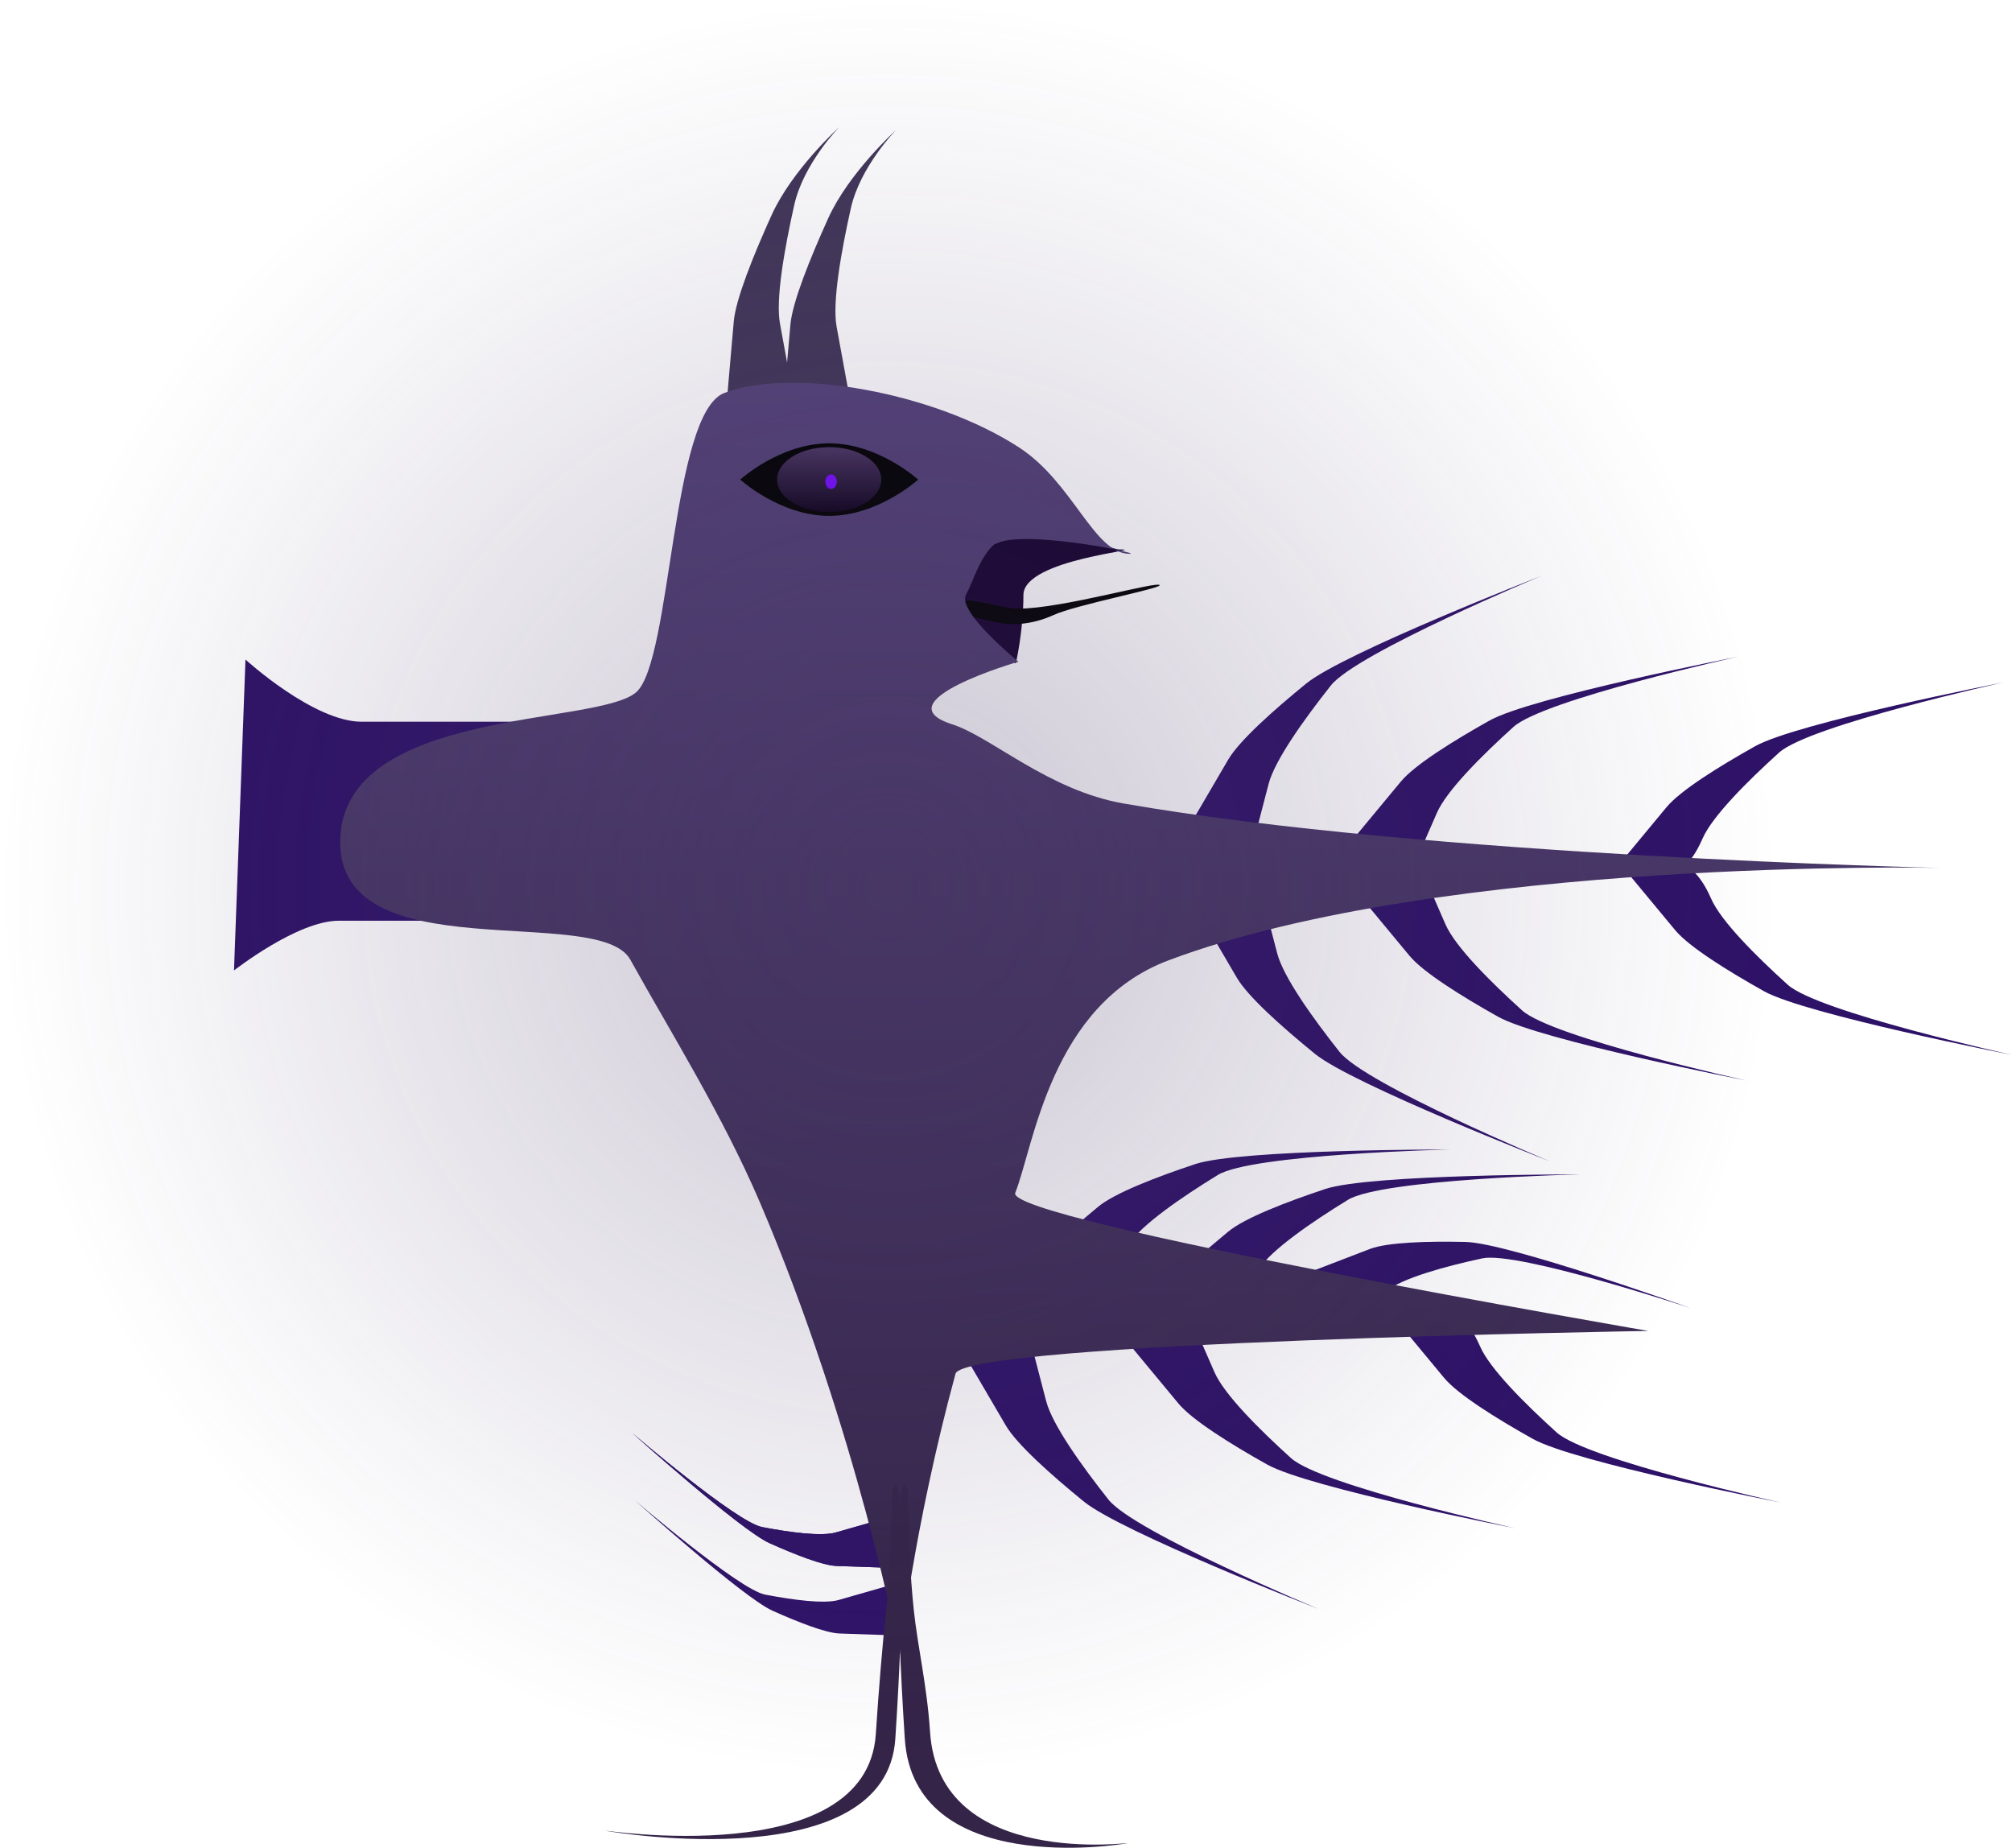 <svg version="1.1" xmlns="http://www.w3.org/2000/svg" xmlns:xlink="http://www.w3.org/1999/xlink" width="350.478" height="321.837" viewBox="0,0,350.478,321.837"><defs><linearGradient x1="363.748" y1="91.902" x2="363.748" y2="313.417" gradientUnits="userSpaceOnUse" id="color-1"><stop offset="0" stop-color="#534278"/><stop offset="1" stop-color="#342448"/></linearGradient><linearGradient x1="309.679" y1="103.12" x2="309.679" y2="114.426" gradientUnits="userSpaceOnUse" id="color-2"><stop offset="0" stop-color="#493561"/><stop offset="1" stop-color="#0d021a"/></linearGradient><radialGradient cx="320" cy="180" r="154.761" gradientUnits="userSpaceOnUse" id="color-3"><stop offset="0" stop-color="#483766" stop-opacity="0.29"/><stop offset="1" stop-color="#483766" stop-opacity="0"/></radialGradient></defs><g transform="translate(-165.239,-25.239)"><g data-paper-data="{&quot;isPaintingLayer&quot;:true}" fill-rule="nonzero" stroke-linecap="butt" stroke-linejoin="miter" stroke-miterlimit="10" stroke-dasharray="" stroke-dashoffset="0" style="mix-blend-mode: normal"><path d="M206,194.273l2,-54.156c0,0 11.852,10.831 20.235,10.831c12.171,0 44.765,0 44.765,0v34.66c0,0 -36.644,0 -48.765,0c-7.206,0 -18.235,8.665 -18.235,8.665z" fill="#2e1267" stroke="none" stroke-width="0"/><path d="M418.471,254.128c0,0 2.273,0.317 4.594,5.635c1.695,3.883 7.796,9.969 13.337,14.977c5.262,4.755 39.068,12.22 39.068,12.22c0,0 -35.977,-7.035 -43.238,-11.108c-6.391,-3.585 -13.041,-7.729 -15.451,-10.636c-3.756,-4.531 -9.746,-11.756 -9.746,-11.756l5.103,1.03z" data-paper-data="{&quot;index&quot;:null}" fill="#2e1267" stroke="none" stroke-width="0"/><path d="M370.859,250.651c0,0 3.606,8.26 5.927,13.577c1.695,3.883 7.796,9.969 13.337,14.977c5.262,4.755 39.068,12.22 39.068,12.22c0,0 -35.977,-7.035 -43.238,-11.108c-6.391,-3.585 -13.041,-7.729 -15.451,-10.636c-3.756,-4.531 -9.746,-11.756 -9.746,-11.756l10.103,-7.274z" data-paper-data="{&quot;index&quot;:null}" fill="#2e1267" stroke="none" stroke-width="0"/><path d="M343.706,254.807c0,0 2.289,8.794 3.762,14.455c1.076,4.134 6.159,11.233 10.854,17.168c4.459,5.636 36.651,19.08 36.651,19.08c0,0 -34.398,-13.411 -40.934,-18.734c-5.753,-4.686 -11.674,-9.968 -13.605,-13.268c-3.009,-5.144 -7.808,-13.346 -7.808,-13.346l11.078,-5.355z" data-paper-data="{&quot;index&quot;:null}" fill="#2e1267" stroke="none" stroke-width="0"/><path d="M376.352,258.587l-8.737,-9.116c0,0 7.088,-5.946 11.532,-9.675c2.851,-2.392 10.079,-5.179 16.959,-7.467c7.817,-2.599 44.376,-2.541 44.376,-2.541c0,0 -34.494,0.786 -40.457,4.444c-6.279,3.852 -13.287,8.656 -15.597,12.147c-3.163,4.781 -8.076,12.208 -8.076,12.208z" fill="#2e1267" stroke="none" stroke-width="0"/><path d="M396.453,258.238l-5.18,-10.615c0,0 7.719,-2.969 12.56,-4.831c3.105,-1.194 10.113,-1.378 16.688,-1.235c7.47,0.162 39.186,11.519 39.186,11.519c0,0 -30.147,-9.986 -36.286,-8.656c-6.465,1.401 -13.815,3.403 -16.74,5.719c-4.006,3.171 -10.229,8.098 -10.229,8.098z" fill="#2e1267" stroke="none" stroke-width="0"/><path d="M353.692,254.254l-8.737,-9.116c0,0 7.088,-5.946 11.532,-9.675c2.851,-2.392 10.079,-5.179 16.959,-7.467c7.817,-2.599 44.376,-2.541 44.376,-2.541c0,0 -34.494,0.786 -40.457,4.444c-6.279,3.852 -13.287,8.656 -15.597,12.147c-3.163,4.781 -8.076,12.208 -8.076,12.208z" fill="#2e1267" stroke="none" stroke-width="0"/><path d="M320.333,301.338l0.922,8.75c0,0 -6.006,-0.204 -9.772,-0.332c-2.416,-0.082 -7.249,-1.983 -11.707,-3.982c-5.064,-2.271 -23.934,-19.203 -23.934,-19.203c0,0 18.135,15.541 22.658,16.408c4.763,0.913 10.278,1.67 12.847,0.934c3.519,-1.008 8.985,-2.575 8.985,-2.575z" fill="#2e1267" stroke="none" stroke-width="0"/><path d="M319.833,289.579l0.922,8.75c0,0 -6.006,-0.204 -9.772,-0.332c-2.416,-0.082 -7.249,-1.983 -11.707,-3.982c-5.064,-2.271 -23.934,-19.203 -23.934,-19.203c0,0 18.135,15.541 22.658,16.408c4.763,0.913 10.278,1.67 12.847,0.934c3.519,-1.008 8.985,-2.575 8.985,-2.575z" fill="#2e1267" stroke="none" stroke-width="0"/><path d="M319.833,289.579l0.922,8.75c0,0 -6.006,-0.204 -9.772,-0.332c-2.416,-0.082 -7.249,-1.983 -11.707,-3.982c-5.064,-2.271 -23.934,-19.203 -23.934,-19.203c0,0 18.135,15.541 22.658,16.408c4.763,0.913 10.278,1.67 12.847,0.934c3.519,-1.008 8.985,-2.575 8.985,-2.575z" fill="#2e1267" stroke="none" stroke-width="0"/><path d="M458.719,176.144c0,0 2.273,0.317 4.594,5.635c1.695,3.883 7.796,9.969 13.337,14.977c5.262,4.755 39.068,12.22 39.068,12.22c0,0 -35.977,-7.035 -43.238,-11.108c-6.391,-3.585 -13.041,-7.729 -15.451,-10.636c-3.756,-4.531 -9.746,-11.756 -9.746,-11.756l5.103,1.03z" data-paper-data="{&quot;index&quot;:null}" fill="#2e1267" stroke="none" stroke-width="0"/><path d="M411.107,172.666c0,0 3.606,8.26 5.927,13.577c1.695,3.883 7.796,9.969 13.337,14.977c5.262,4.755 39.068,12.22 39.068,12.22c0,0 -35.977,-7.035 -43.238,-11.108c-6.391,-3.585 -13.041,-7.729 -15.451,-10.636c-3.756,-4.531 -9.746,-11.756 -9.746,-11.756l10.103,-7.274z" data-paper-data="{&quot;index&quot;:null}" fill="#2e1267" stroke="none" stroke-width="0"/><path d="M383.954,176.822c0,0 2.289,8.794 3.762,14.455c1.076,4.134 6.159,11.233 10.854,17.168c4.459,5.636 36.651,19.08 36.651,19.08c0,0 -34.398,-13.411 -40.934,-18.734c-5.753,-4.686 -11.674,-9.968 -13.605,-13.268c-3.009,-5.144 -7.808,-13.346 -7.808,-13.346z" data-paper-data="{&quot;index&quot;:null}" fill="#2e1267" stroke="none" stroke-width="0"/><path d="M450.885,176.57l-5.103,1.03c0,0 5.99,-7.225 9.746,-11.756c2.41,-2.907 9.059,-7.05 15.451,-10.636c7.261,-4.073 43.238,-11.108 43.238,-11.108c0,0 -33.807,7.465 -39.068,12.22c-5.541,5.007 -11.641,11.093 -13.337,14.977c-2.321,5.317 -4.594,5.635 -4.594,5.635z" fill="#2e1267" stroke="none" stroke-width="0"/><path d="M409.607,180.409l-10.103,-7.274c0,0 5.99,-7.225 9.746,-11.756c2.41,-2.907 9.059,-7.05 15.451,-10.636c7.261,-4.073 43.238,-11.108 43.238,-11.108c0,0 -33.807,7.465 -39.068,12.22c-5.541,5.007 -11.641,11.093 -13.337,14.977c-2.321,5.317 -5.927,13.577 -5.927,13.577z" fill="#2e1267" stroke="none" stroke-width="0"/><path d="M382.454,176.253l-11.078,-5.355c0,0 4.799,-8.202 7.808,-13.346c1.93,-3.3 7.852,-8.582 13.605,-13.268c6.535,-5.323 40.934,-18.734 40.934,-18.734c0,0 -32.192,13.444 -36.651,19.08c-4.696,5.935 -9.778,13.034 -10.854,17.168c-1.473,5.661 -3.762,14.455 -3.762,14.455z" fill="#2e1267" stroke="none" stroke-width="0"/><path d="M313.664,96.853l-12.116,0.666c0,0 0.844,-9.667 1.374,-15.73c0.34,-3.889 3.407,-11.505 6.573,-18.506c3.597,-7.953 11.786,-15.358 11.786,-15.358c0,0 -6.208,6.351 -7.824,13.564c-1.702,7.596 -3.261,16.419 -2.489,20.632c1.056,5.769 2.697,14.732 2.697,14.732z" fill="#413658" stroke="none" stroke-width="0"/><path d="M303.798,96.311l-12.116,0.666c0,0 0.844,-9.667 1.374,-15.73c0.34,-3.889 3.407,-11.505 6.573,-18.506c3.597,-7.953 11.786,-15.358 11.786,-15.358c0,0 -6.208,6.351 -7.824,13.564c-1.702,7.596 -3.26,16.419 -2.489,20.632c1.056,5.769 2.697,14.732 2.697,14.732z" fill="#413658" stroke="none" stroke-width="0"/><path d="M330.512,127.076c0,-4.818 9.755,-8.33 17.07,-9.761c2.372,-0.464 11.154,3.623 12.597,3.623c5.891,0 -16.667,1.562 -16.667,7.943c0,6.381 -1.333,11.914 -1.333,11.914c0,0 -11.667,-7.339 -11.667,-13.72z" fill="#16032e" stroke="none" stroke-width="0"/><path d="M367.248,127.185c0,0.584 -14.661,3.434 -18.45,5.163c-2.029,0.926 -4.454,1.607 -7.115,1.607c-2.638,0 -5.853,-1.17 -7.95,-1.321c-3.968,-0.285 -6.365,-4.591 -6.365,-5.178c0,-0.589 2.162,2.687 6.147,2.402c0.957,-0.068 2.411,0.217 3.957,0.547c1.829,0.39 3.789,0.842 5.211,0.842c7.63,0 24.565,-4.959 24.565,-4.062z" fill="#000000" stroke="none" stroke-width="0"/><g stroke-width="0"><path d="M224.5,171.528c0.534,-23.112 45.053,-19.775 51.613,-25.766c6.156,-5.622 6.02,-48.57 15.313,-52.083c11.936,-4.512 36.576,-0.098 51.339,9.503c9.408,6.118 13.054,18.523 19.235,18.523c2.674,0 -20.671,-4.77 -23.937,-1.322c-2.378,2.51 -3.244,6.013 -4.566,8.481c-1.557,2.906 9.138,11.629 9.138,11.629c0,0 -23.959,6.938 -11.546,10.898c6.795,2.168 16.728,11.507 29.876,13.799c52.714,9.187 142.036,11.213 142.036,11.213c0,0 -86.332,-1.844 -134.175,16.089c-20.607,7.724 -23.486,32.349 -26.739,40.514c-1.902,4.773 110.281,24.054 110.281,24.054c0,0 -119.181,1.906 -120.691,7.466c-7.365,27.121 -9.677,48.892 -9.677,48.892c0,0 -7.57,-39.47 -24.419,-78.818c-6.491,-15.159 -15.669,-29.798 -22.546,-42.211c-5.504,-9.935 -51.069,2.252 -50.535,-20.861z" fill="url(#color-1)" stroke="none"/><path d="M270.807,344.12c-1.583,-0.326 45.414,7.284 46.993,-16.851c0.516,-7.885 1.137,-15.253 1.795,-21.59c1.355,-13.061 0.532,-22.101 1.598,-21.881c1.583,0.326 1.586,20.155 0.007,44.291c-1.579,24.135 -48.81,16.358 -50.393,16.033z" fill="#342448" stroke="#000000"/><path d="M322.849,328.087c-1.579,-24.135 -1.577,-43.965 0.007,-44.291c1.054,-0.217 0.21,8.994 1.554,21.819c0.674,6.431 2.311,13.231 2.839,21.292c1.579,24.135 35.91,19.053 34.327,19.379c-1.583,0.326 -37.147,5.936 -38.726,-18.199z" data-paper-data="{&quot;index&quot;:null}" fill="#342448" stroke="#000000"/></g><path d="M325.179,108.773c0,0 -6.94,6.318 -15.5,6.318c-8.56,0 -15.5,-6.318 -15.5,-6.318c0,0 6.94,-6.318 15.5,-6.318c8.56,0 15.5,6.318 15.5,6.318z" fill="#000000" stroke="none" stroke-width="0"/><path d="M318.756,108.773c0,3.122 -4.064,5.653 -9.077,5.653c-5.013,0 -9.077,-2.531 -9.077,-5.653c0,-3.122 4.064,-5.653 9.077,-5.653c5.013,0 9.077,2.531 9.077,5.653z" fill="url(#color-2)" stroke="none" stroke-width="0"/><path d="M311.012,109.134c0,0.698 -0.448,1.264 -1,1.264c-0.552,0 -1,-0.566 -1,-1.264c0,-0.698 0.448,-1.264 1,-1.264c0.552,0 1,0.566 1,1.264z" fill="#780cff" stroke="none" stroke-width="0"/><path d="M165.239,180c0,-85.472 69.289,-154.761 154.761,-154.761c85.472,0 154.761,69.289 154.761,154.761c0,85.472 -69.289,154.761 -154.761,154.761c-85.472,0 -154.761,-69.289 -154.761,-154.761z" fill="url(#color-3)" stroke="none" stroke-width="none"/></g></g></svg>